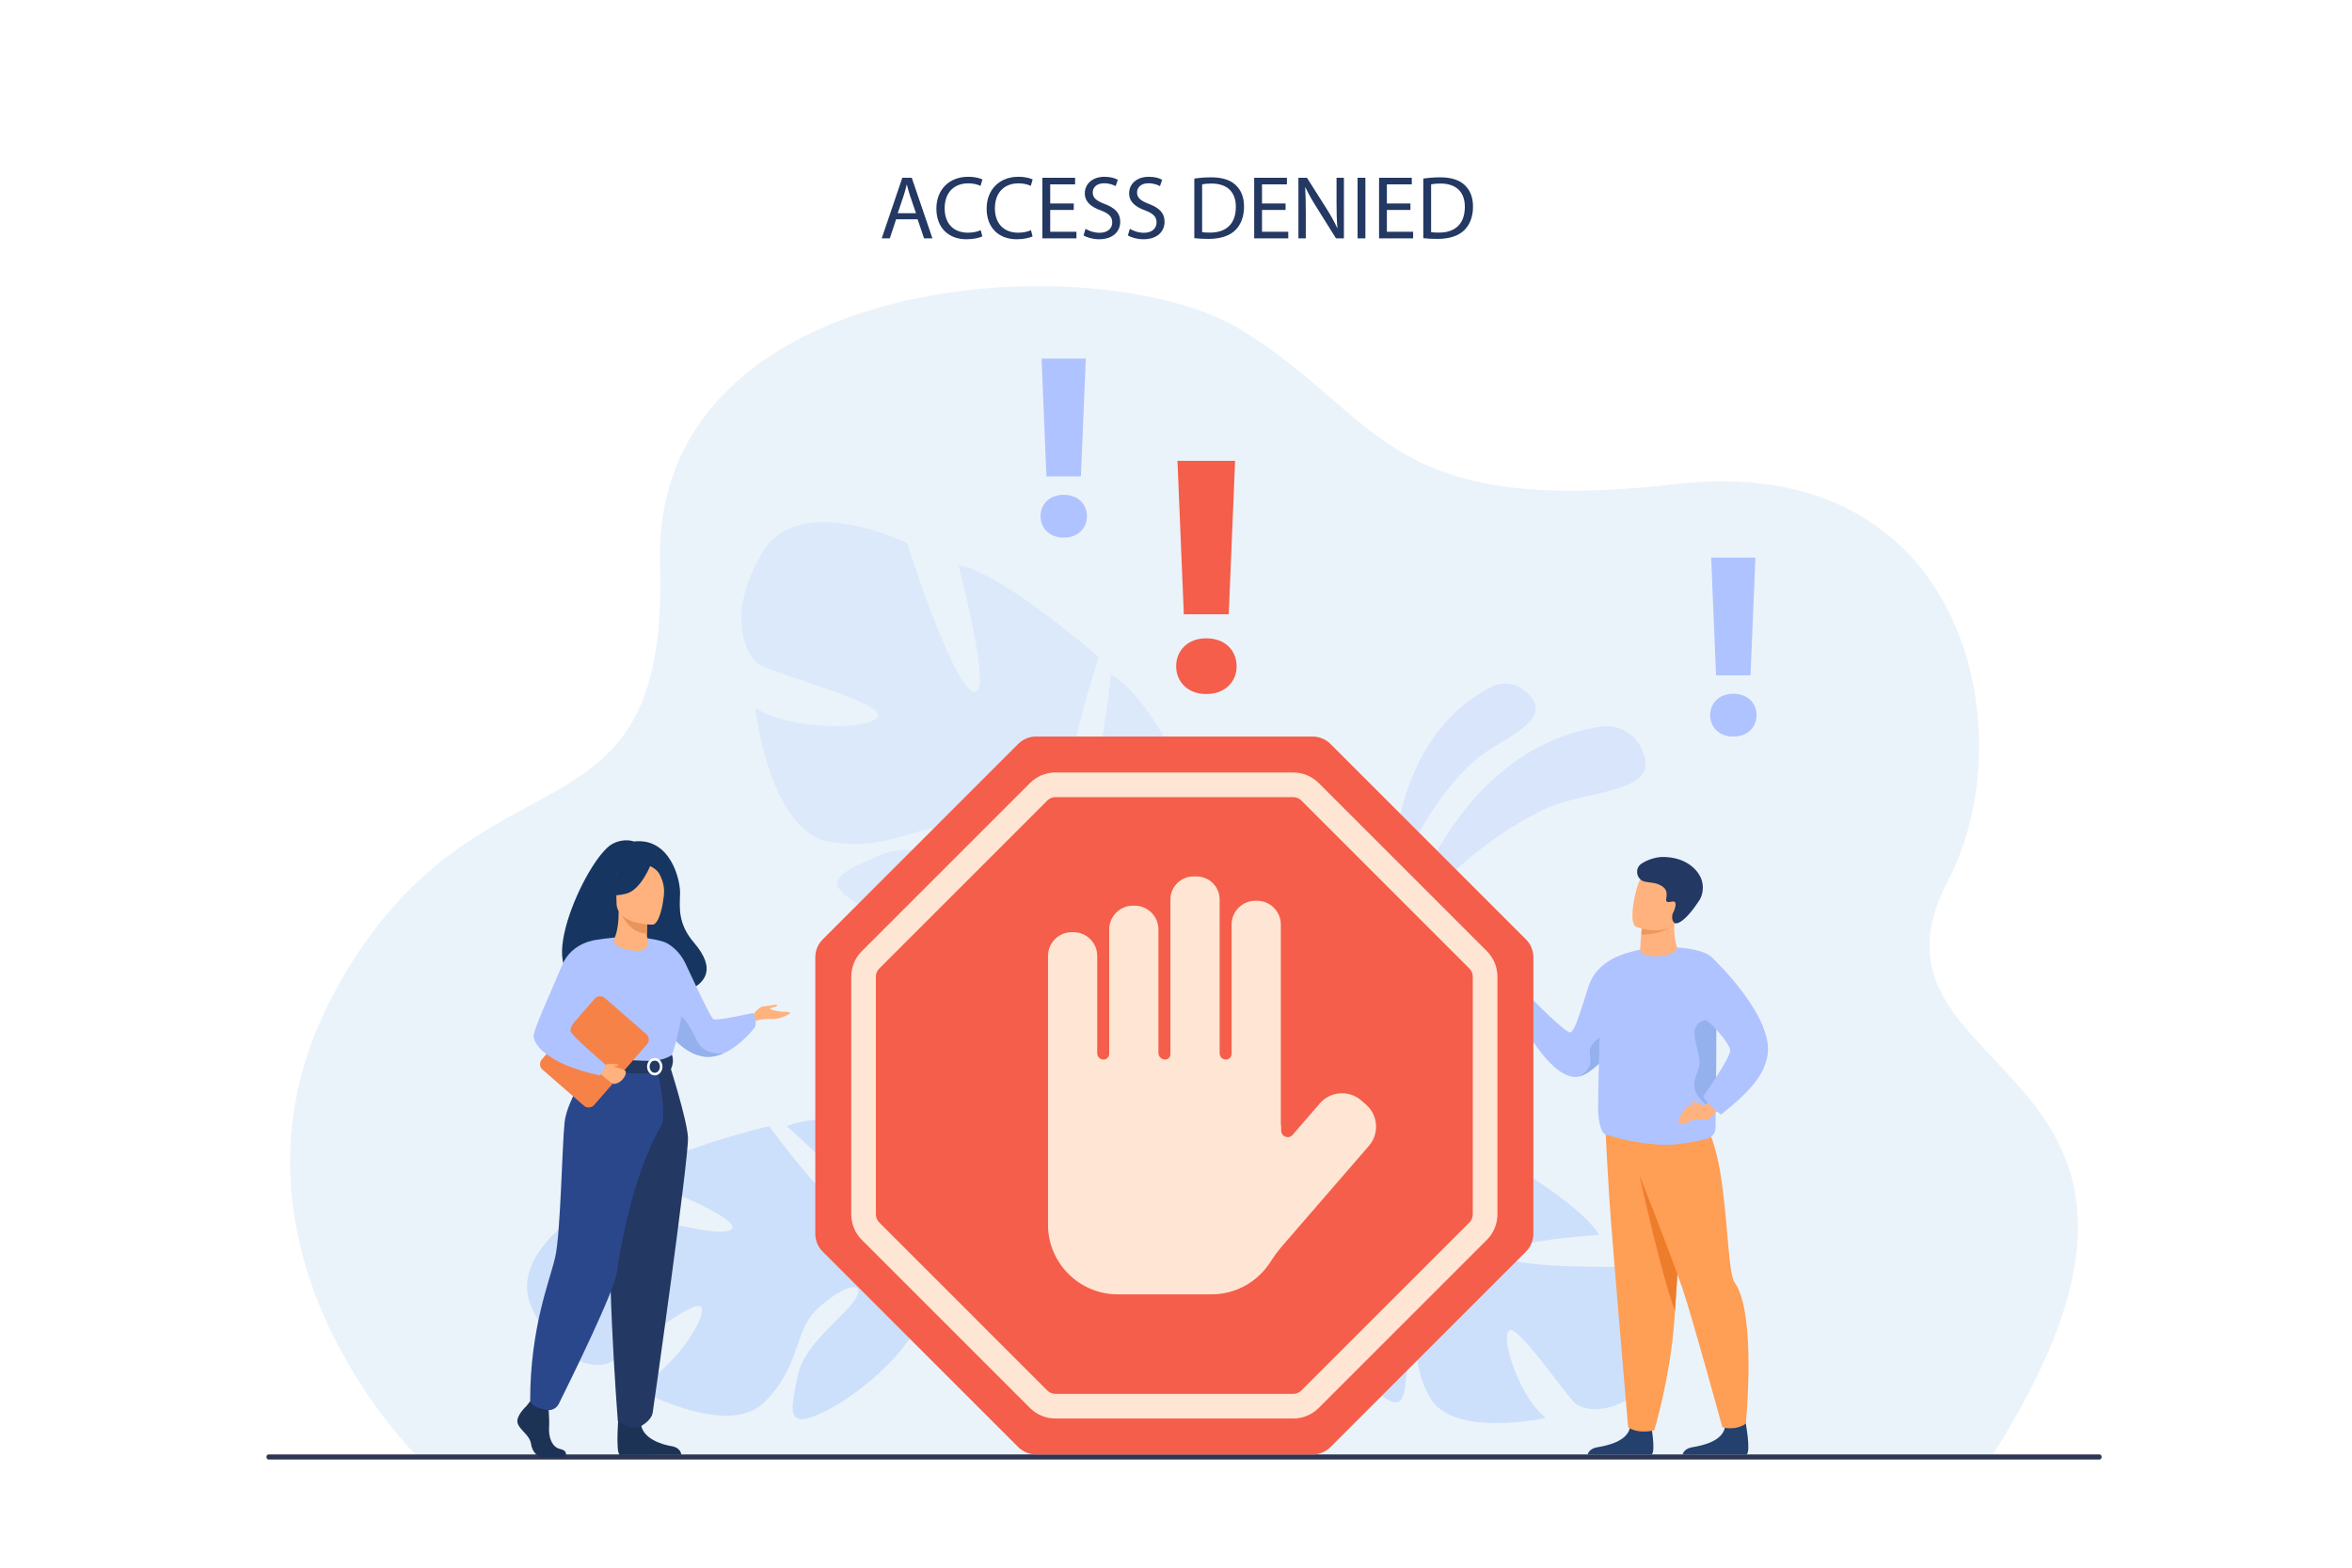 <?xml version="1.0" encoding="utf-8"?>
<!-- Generator: Adobe Illustrator 16.0.0, SVG Export Plug-In . SVG Version: 6.00 Build 0)  -->
<!DOCTYPE svg PUBLIC "-//W3C//DTD SVG 1.1//EN" "http://www.w3.org/Graphics/SVG/1.1/DTD/svg11.dtd">
<svg version="1.1" id="_x2018_лой_x5F_1" xmlns="http://www.w3.org/2000/svg" xmlns:xlink="http://www.w3.org/1999/xlink"
	 x="0px" y="0px" width="3000px" height="2000px" viewBox="0 0 3000 2000" enable-background="new 0 0 3000 2000"
	 xml:space="preserve">
<rect fill="#FFFFFF" width="3000" height="2000"/>
<g>
	<path fill="#EBF3FA" d="M533.486,1859.298c0,0-284.067-275.716-103.345-600.104c180.721-324.389,423.445-161.255,411.699-538.813
		c-11.747-377.559,558.216-409.997,739.639-300.52c181.422,109.477,180.332,241.328,554.859,197.703
		c374.528-43.625,446.076,320.035,348.639,505.375c-138.246,262.966,383.693,219.594,54.814,736.36H533.486z"/>
	<g>
		<path opacity="0.3" fill="#AEC3FF" d="M1780.939,1210.512c0,0,60.358-255.827,263.98-283.955c0,0,39.617-4.866,52.811,38.759
			c13.191,43.624-65.578,43.938-114.269,61.486C1934.772,1044.35,1821.26,1118.738,1780.939,1210.512z"/>
		<path opacity="0.3" fill="#AEC3FF" d="M1776.313,1162.635c0,0-21.17-211.907,127.425-287.114c0,0,29.07-14.167,50.673,15.779
			s-38.664,50.944-71.344,77.218C1850.387,994.793,1783.021,1081.698,1776.313,1162.635z"/>
	</g>
	<path fill="#2E3552" d="M2677.873,1861.986H342.647c-1.484,0-2.699-1.215-2.699-2.699v-1.03c0-1.483,1.214-2.698,2.699-2.698
		h2335.226c1.485,0,2.699,1.215,2.699,2.698v1.03C2680.572,1860.771,2679.358,1861.986,2677.873,1861.986z"/>
	<path fill="#CDE0FB" d="M677.683,1666.893c-31.437-71.631,82.593-133.18,82.593-133.18s150.264,48.636,171.838,35.298
		c21.575-13.337-120.352-66.667-120.352-66.667c35.018-34.264,169.293-65.664,169.293-65.664s90.573,124.991,108.201,106.753
		s-85.845-106.581-85.845-106.581c45.632-18.575,114.469-3.326,114.469-3.326c99.12,35.292,48.683,160.749,48.683,160.749
		s32.324,42.64,96.532,69.694c0,0,0.003,0,0.003,0s12.91,4.146,30.89,14.386l-10.02,8.07c-2.983-2.027-5.977-3.898-8.984-5.587
		c-0.015-0.02-0.032-0.027-0.055-0.03c-0.044-0.024-0.087-0.047-0.131-0.072c-1.933-0.995-4.694-2.403-8.085-4.097
		c-0.004-0.002-0.009-0.005-0.013-0.007c-0.005-0.006-0.012-0.001-0.017-0.008c-7.888-3.527-13.521-6.288-17.404-8.43
		c-0.013-0.006-0.024-0.014-0.034-0.022c-24.323-11.422-57.277-25.289-70.23-23.331c0,0-0.148-2.453-1.558-6.323
		c0.497,2.017,1.015,4.118,1.558,6.323c12.45,50.566-68.37,125.763-124.042,154.444c-55.671,28.681-45.699-1.569-37.589-44.161
		c8.11-42.593,66.657-80.243,75.675-101.646c9.019-21.403-21.165-11.23-51.042,16.874c-29.878,28.105-20.149,72.784-67.655,119.127
		s-164.659-18.862-164.659-18.862c44.407-17.589,92.323-88.5,84.906-102.724c-7.417-14.224-100.761,62.979-118.421,71.144
		C758.527,1747.203,709.12,1738.523,677.683,1666.893z"/>
	<path fill="#CDE0FB" d="M2113.354,1753.016c45.86-54.111-37.304-137.116-37.304-137.116s-143.172,3.37-158.468-13.806
		c-15.297-17.174,121.846-26.782,121.846-26.782c-21.562-38.841-130.123-100.884-130.123-100.884s-111.064,85.174-121.662,64.763
		c-10.598-20.412,102.189-70.4,102.189-70.4c-34.847-27.955-98.615-32.522-98.615-32.522
		c-95.273,5.014-83.917,127.095-83.917,127.095s-39.127,28.688-101.929,35.579h-0.002c0,0-12.293,0.26-30.568,4.505l6.619,9.607
		c3.116-0.99,6.202-1.841,9.253-2.53c0.018-0.013,0.034-0.016,0.056-0.012c0.044-0.01,0.088-0.019,0.133-0.029
		c1.938-0.364,4.701-0.873,8.086-1.468c0.005,0,0.01-0.001,0.014-0.002c0.006-0.003,0.011,0.002,0.017-0.002
		c7.767-1.024,13.378-1.965,17.306-2.821c0.014-0.002,0.025-0.006,0.035-0.011c24.095-3.63,56.322-7.15,67.072-2.096
		c0,0,0.764-2.094,2.989-5.093c-0.952,1.624-1.947,3.317-2.989,5.093c-23.909,40.72,26.861,126.987,67.817,166.323
		s40.119,10.467,44.097-28.646c3.977-39.114-37.156-86.987-39.453-107.922c-2.298-20.935,21.3-4.28,39.989,27.877
		c18.69,32.158-1.329,68.467,27.958,121.036c29.288,52.569,147.976,26.23,147.976,26.23
		c-34.038-26.78-57.322-100.807-47.195-111.248c10.128-10.44,71.261,80.812,84.495,92.479S2067.492,1807.126,2113.354,1753.016z"/>
	<path opacity="0.5" fill="#CDE0FB" d="M972.422,704.822c47.269-79.316,184.588-11.955,184.588-11.955s56.296,177.72,83.902,189.304
		c27.606,11.584-18.462-161.344-18.462-161.344c56.93,10.152,179.161,117.637,179.161,117.637s-57.992,172.72-28.382,177.153
		c29.608,4.432,43.546-155.556,43.546-155.556c49.134,31.107,81.68,107.701,81.68,107.701
		c34.05,119.435-121.071,156.99-121.071,156.99s-18.806,60.291-0.778,140.532l0.001,0.003c0,0,4.869,15.247,7.358,39.542
		l-14.624-4.094c-0.097-4.256-0.352-8.414-0.791-12.462c0.008-0.028,0.004-0.05-0.01-0.074c-0.006-0.059-0.014-0.116-0.021-0.175
		c-0.369-2.541-0.909-6.158-1.606-10.578c-0.001-0.006-0.002-0.011-0.003-0.016c0.003-0.01-0.007-0.013-0.004-0.022
		c-2.019-9.997-3.229-17.302-3.833-22.501c-0.003-0.018-0.003-0.033-0.002-0.048c-5.702-31.201-14.973-72.371-25.735-83.476
		c0,0,2.255-1.822,5.007-5.831c-1.597,1.86-3.262,3.798-5.007,5.831c-40.048,46.633-167.709,20.535-233.437-13.289
		c-65.727-33.823-29.826-44.982,16.658-66.393c46.483-21.41,122.799,9.027,149.546,3.018c26.748-6.008-3.72-28.033-51.209-37.472
		s-83.746,30.544-160.844,16.673c-77.097-13.869-94.771-171.137-94.771-171.137c47.347,30.607,148.331,28.026,156.912,11.147
		c8.581-16.879-129.594-53.631-149.549-65.001C950.688,837.561,925.153,784.139,972.422,704.822z"/>
	<g>
		<g>
			<path fill="#F45E4A" d="M1500.207,849.99c0-5.125,0.913-9.862,2.745-14.212c1.828-4.347,4.416-8.114,7.758-11.299
				c3.342-3.181,7.357-5.668,12.054-7.456c4.691-1.783,9.983-2.679,15.872-2.679c5.886,0,11.22,0.896,15.992,2.679
				c4.774,1.788,8.832,4.274,12.174,7.456c3.342,3.185,5.926,6.953,7.757,11.299c1.828,4.35,2.745,9.086,2.745,14.212
				c0,5.125-0.917,9.825-2.745,14.095c-1.831,4.274-4.415,8.001-7.757,11.183c-3.342,3.186-7.399,5.672-12.174,7.456
				c-4.772,1.783-10.106,2.679-15.992,2.679c-5.889,0-11.181-0.896-15.872-2.679c-4.696-1.784-8.712-4.271-12.054-7.456
				c-3.342-3.182-5.93-6.909-7.758-11.183C1501.119,859.815,1500.207,855.115,1500.207,849.99z M1567.277,783.694h-57.285
				l-8.115-195.735h73.516L1567.277,783.694z"/>
		</g>
	</g>
	<g>
		<g>
			<path fill="#AEC3FF" d="M1327.239,658.647c0-3.934,0.701-7.569,2.107-10.908c1.403-3.336,3.389-6.227,5.954-8.672
				c2.565-2.441,5.647-4.35,9.251-5.722c3.602-1.368,7.663-2.056,12.183-2.056c4.517,0,8.61,0.688,12.273,2.056
				c3.664,1.373,6.779,3.281,9.343,5.722c2.565,2.445,4.548,5.336,5.953,8.672c1.403,3.339,2.107,6.974,2.107,10.908
				s-0.704,7.541-2.107,10.818c-1.405,3.28-3.388,6.141-5.953,8.583c-2.564,2.445-5.679,4.353-9.343,5.723
				c-3.664,1.368-7.757,2.056-12.273,2.056c-4.52,0-8.581-0.688-12.183-2.056c-3.604-1.37-6.686-3.278-9.251-5.723
				c-2.564-2.441-4.551-5.302-5.954-8.583C1327.94,666.188,1327.239,662.581,1327.239,658.647z M1378.716,607.766h-43.966
				l-6.229-150.225h56.423L1378.716,607.766z"/>
		</g>
	</g>
	<g>
		<g>
			<path fill="#AEC3FF" d="M2181.327,912.477c0-3.934,0.701-7.569,2.106-10.907c1.403-3.336,3.389-6.228,5.955-8.672
				c2.563-2.442,5.646-4.35,9.25-5.722c3.601-1.369,7.663-2.056,12.183-2.056c4.517,0,8.61,0.688,12.273,2.056
				c3.665,1.372,6.778,3.28,9.343,5.722c2.564,2.445,4.549,5.336,5.953,8.672c1.403,3.338,2.107,6.974,2.107,10.907
				s-0.704,7.541-2.107,10.818c-1.404,3.28-3.389,6.141-5.953,8.583c-2.564,2.444-5.678,4.353-9.343,5.722
				c-3.663,1.369-7.757,2.057-12.273,2.057c-4.52,0-8.582-0.688-12.183-2.057c-3.604-1.369-6.687-3.278-9.25-5.722
				c-2.566-2.442-4.552-5.302-5.955-8.583C2182.028,920.018,2181.327,916.41,2181.327,912.477z M2232.804,861.595h-43.966
				l-6.229-150.226h56.424L2232.804,861.595z"/>
		</g>
	</g>
	<g>
		<g>
			<path fill="#AEC3FF" d="M2084.619,1294.776c-9.187,17.044-20.637,34.261-32.369,48.267v0.01
				c-12.287,14.67-24.865,25.82-35.48,29.594l-0.081,0.027c-0.555,0.192-1.1,0.374-1.646,0.52c-0.027,0.019-0.055,0.019-0.082,0.019
				c-0.009,0.009-0.009,0.009-0.009,0.009c-2.155,0.609-4.211,0.882-6.166,0.791c-34.833-1.564-71.55-76.288-71.55-76.288
				s0.955-8.859,7.73-15.116c5.911-5.457,10.459-6.885,10.459-6.885s37.517,38.526,46.685,41.3
				c5.767,1.737,13.342-25.165,24.201-58.953c10.869-33.787,49.022-42.118,49.022-42.118S2113.949,1240.389,2084.619,1294.776z"/>
			<path fill="#94B0ED" d="M2052.25,1343.043v0.01c-12.287,14.67-24.865,25.82-35.48,29.594l-0.081,0.027l-1.646,0.52l-0.091,0.027
				c0,0,0,0,0.009-0.009c0.382-0.255,11.742-6.146,13.524-17.081c1.822-11.174-10.001-20.314,19.709-37.599
				C2065.506,1308.461,2052.25,1343.043,2052.25,1343.043z"/>
			<path fill="#24406D" d="M2025.054,1855.559h81.646c5.85-3.967-1.578-42.752-1.578-42.752s-22.283-8.454-26.133,8.739
				c-3.859,17.183-28.382,22.646-41.359,24.741C2028.748,1847.731,2025.941,1852.61,2025.054,1855.559z"/>
			<path fill="#FF9E55" d="M2149.557,1453.547c0,0-2.573,47.63-5.793,102.818c-2.319,39.572-4.957,83.037-7.221,115.588
				c-0.301,4.32-0.602,8.449-0.884,12.352c-0.081,1.209-0.172,2.41-0.264,3.61c-5.848,72.986-25.394,136.934-25.394,136.934
				c-22.955,4.838-33.323-4.011-33.323-4.011s-15.815-185.364-21.673-260.125c-4.312-55.033-7.986-135.16-7.986-135.16
				L2149.557,1453.547z"/>
			<path fill="#ED7D2B" d="M2143.764,1556.365c-2.319,39.572-4.957,83.037-7.221,115.588
				c-15.008-35.397-45.666-173.368-45.666-173.368L2143.764,1556.365z"/>
			<path fill="#24406D" d="M2146.141,1855.559h81.645c5.85-3.967-1.578-42.752-1.578-42.752s-22.282-8.454-26.131,8.739
				c-3.861,17.183-28.383,22.646-41.36,24.741C2149.835,1847.731,2147.029,1852.61,2146.141,1855.559z"/>
			<path fill="#FF9E55" d="M2069.198,1444.073c0,0,58.304,145.129,76.942,200.142c13.276,39.187,50.719,176.654,50.719,176.654
				s16.282,4.955,29.967-4.623c0,0,13.93-140.447-14.209-180.048c-14.928-21.012-3.709-218.407-64.238-220.098
				C2087.851,1414.411,2069.198,1444.073,2069.198,1444.073z"/>
			<path fill="#AEC3FF" d="M2188.583,1397.395c-0.245,20.637-0.472,35.789-0.418,39.618c0.164,12.486-7.821,15.307-16.054,17.208
				c0,0-7.603,1.637-17.197,3.265c-9.396,1.573-20.729,3.129-28.73,3.074c-40.938-0.327-75.197-12.378-75.197-12.378
				c-7.704,0-11.215-11.914-12.479-28.55c-0.854-11.259,2.62-123.546,3.057-151.585c0.3-20.109,11.341-38.69,14.425-41.409
				c28.586-25.275,112.94-22.092,128.121-4.657c3.756,4.312,4.847,45.885,4.974,91.423
				C2189.165,1342.716,2188.865,1373.675,2188.583,1397.395z"/>
			<path fill="#FFB27D" d="M2137.934,1211.977c-10.769,11.668-46.939,9.939-45.866-0.246c0.146-1.255,0.382-8.713,0.501-9.868
				c0.09-0.928,0.182-1.837,0.254-2.692c0.246-2.51,0.446-4.729,0.609-6.648c0.482-5.584,0.637-8.612,0.637-8.612s0.018,0,0.036,0
				c1.037-0.291,24.294-6.894,35.862-9.632c3.883-0.918,6.457-1.4,6.412-1.064
				C2132.831,1199.197,2141.462,1208.146,2137.934,1211.977z"/>
			<path fill="#ED975D" d="M2131.194,1181.944c0,0-9.714,9.868-37.763,10.577c0.482-5.584,0.637-8.612,0.637-8.612s0.018,0,0.036,0
				c1.037-0.291,24.294-6.894,35.862-9.632C2132.004,1175.114,2129.303,1180.544,2131.194,1181.944z"/>
			<path fill="#FFB27D" d="M2086.959,1182.527c0,0,7.101,2.549,16.155,3.766c13.24,1.788,30.649,0.733,36.119-15.286
				c9.213-26.964,20.98-43.13-6.129-54.141c-14.513-5.895-23.798-6.207-30.103-3.958c-5.479,1.941-8.709,5.82-11.154,9.656
				C2086.584,1130.818,2075.992,1177.807,2086.959,1182.527z"/>
			<path fill="#233862" d="M2093.888,1101.697c-9.685,6.359-6.521,21.266,4.89,23.271c6.838,1.203,12.574,1.442,15.893,2.918
				c6.742,2.996,12.537,6.173,10.943,16.632c-0.54,3.558-2.274,7.891,6.881,5.739c1.5-0.351,2.582-0.248,3.326,0.199
				c3.798,2.253-1.056,13.176-2.52,15.54c0,0-2.106,7.823,2.568,11.632c0.566,0.456,9.75,4.47,31.883-29.401
				c3.479-5.316,6.801-17.294,1.428-28.826c-5.366-11.532-20.335-26.117-48.53-26.117
				C2113.309,1093.284,2102.274,1096.189,2093.888,1101.697z"/>
			<path fill="#94B0ED" d="M2188.583,1397.395c-4.119,19.146-3.071,19.347-9.39,14.323c-25.748-20.465-18.223-31.185-12.502-48.921
				c5.721-17.734-14.361-45.474,0-57.297c14.043-11.56,22.046,7.075,22.392,7.903
				C2189.165,1342.716,2188.865,1373.675,2188.583,1397.395z"/>
			<path fill="#FFB27D" d="M2187.952,1394.933c0,0-9.703,15.87-16.067,15.311c-6.363-0.561-14.947-2.934-19.906,1.797
				c-4.959,4.729-12.946,16.934-10.713,20.183c2.232,3.249,11.209,0.368,17.659-3.19c6.451-3.557,16.607,1.753,22.021-2.288
				c5.413-4.042,18.376-20.09,18.376-20.09L2187.952,1394.933z"/>
			<path fill="#AEC3FF" d="M2184.111,1221.98c0,0,80.543,75.789,70.083,126.204c-4.767,22.972-19.555,42.353-58.966,73.729
				c0,0-18.645-12.884-22.737-23.343c0,0,35.773-50.387,34.391-58.966c-1.692-10.501-26.113-36.835-34.875-40.928
				S2164.051,1230.776,2184.111,1221.98z"/>
			<path fill="#FFB27D" d="M2171.885,1410.243c0,0-8.488-3.714-11.217-5.306c-2.729-1.591-2.123,0.985-1.289,2.274
				c0.834,1.288,3.107,4.168,6.442,4.471C2169.156,1411.986,2171.885,1410.243,2171.885,1410.243z"/>
		</g>
	</g>
	<g>
		<path fill="#163560" d="M755.657,1245.553c-2.912-5.616,63.529-25.84,64.582,29.586c0,0,124.463-3.06,65.035-72.432
			c-20.573-24.018-18.457-43.874-17.84-62.358c0.625-18.487-12.815-72.214-58.884-66.804c0,0-12.064-4.908-27.121,2.902
			C747.188,1094.211,670.485,1265.992,755.657,1245.553z"/>
		<path fill="#FFB27D" d="M959.139,1296.428c0,0,8.101-12.333,14.63-12.574c6.53-0.243,18.621-3.628,17.654-1.21
			s-8.464,2.66-9.189,4.111c-0.726,1.45,11.124,3.627,14.51,3.87c3.386,0.241,11.366,0,11.124,1.691
			c-0.242,1.693-14.383,8.707-24.361,7.739c-9.979-0.968-22.312,2.902-22.312,2.902L959.139,1296.428z"/>
		<path fill="#AEC3FF" d="M841.971,1300.419c0,0,4.404,8.72,12.392,18.739c9.627,12.058,24.471,25.986,43.109,28.736
			c8.902,1.313,17.608-0.602,25.61-4.156c0.022-0.008,0.029-0.008,0.029-0.008c22.635-10.048,39.656-33.155,39.656-33.155
			c3.99-10.883-2.539-18.261-2.539-18.261s-45.707,10.281-50.06,8.104c-4.353-2.177-31.116-61.55-35.937-71.438
			c-10.247-21.019-26.507-27.048-26.507-27.048L841.971,1300.419z"/>
		<path fill="#94B0ED" d="M854.363,1319.158c9.627,12.058,24.471,25.986,43.109,28.736c8.902,1.313,17.608-0.602,25.61-4.156
			c-0.885,0.115-23.492,2.908-32.502-13.213c-9.192-16.445-19.131-42.563-32.786-33.858
			C851.903,1300.426,852.165,1309.763,854.363,1319.158z"/>
		<path fill="#1D3356" d="M671.449,1793.793c0,0-13.946,12.729-11.225,21.772c2.721,9.043,15.307,15.071,17.008,26.124
			c1.701,11.055,8.504,17.083,14.627,17.083c6.123,0,29.192,0,29.192,0s4.507-7.778-6.378-10.122
			c-10.885-2.346-14.989-15.334-14.309-27.392c0.68-12.059-1.021-28.135-1.021-28.135l-23.131-5.36L671.449,1793.793z"/>
		<path fill="#1D3356" d="M789.494,1799.196c0,0-5.018,53.92,1.106,56.935l78.359-0.16c0,0,0-9.045-12.586-11.055
			c-12.586-2.009-34.697-9.377-38.438-25.79C814.192,1802.714,789.494,1799.196,789.494,1799.196z"/>
		<path fill="#AEC3FF" d="M729.215,1264.05c0,0-1.168,16.462,0,36.218c0.776,13.096,14.023,30.636,15.902,34.975
			c4.716,10.882,10.034,12.652,10.034,12.652l41.143,10.085l14.467,3.54l45.619-13.625c0,0,20.778-57.996,12.435-90.644
			c-8.343-32.647-21.09-55.318-21.09-55.318s-30.927-12.206-85.695-3.091L729.215,1264.05z"/>
		<path fill="#F2CCAA" d="M741.258,1305.612c0.776,13.096,1.981,25.291,3.859,29.63c4.716,10.882,10.034,12.652,10.034,12.652
			l41.143,10.085l17.869-5.253c0,0-59.65-9.04-53.041-60.361L741.258,1305.612z"/>
		<path fill="#233862" d="M853.478,1356.697c0,0,22.591,70.32,24.042,94.262c1.451,23.94-43.185,340.108-44.981,351.14
			c-1.692,10.398-14.605,17.027-14.605,17.027s-5.939,3.503-14.415,1.11c-11.76-3.321-15.477-7.297-15.477-7.297
			s-17.584-225.488-6.702-306.036c10.882-80.55,11.01-150.206,11.01-150.206H853.478z"/>
		<path fill="#2B478B" d="M757.762,1354.602c0,0-34.461,46.237-37.674,77.494s-5.04,141.048-11.884,171.519
			s-31.992,89.11-31.992,184.149c0,0,2.613,5.447,10.685,8.35c2.581,0.928,6.039,1.828,9.396,2.598
			c6.656,1.526,13.485-1.728,16.522-7.843c17.002-34.231,71.158-144.635,73.935-167.552c1.965-16.218,19.064-123.557,56.364-186.542
			c8.955-15.121-5.495-75.255-5.495-75.255L757.762,1354.602z"/>
		<path fill="#233862" d="M857.087,1345.842c0,0-9.07,7.175-27.086,7.537c-21.521,0.434-74.847-5.485-74.847-5.485
			s-2.37,6.619-2.273,13.609c0,0,65.13,16.429,102.866,2.399C855.746,1363.902,860.613,1354.745,857.087,1345.842z"/>
		<g>
			<path fill="#FFFFFF" d="M825.344,1360.811c0-6.128,4.404-11.114,9.819-11.114c5.416,0,9.82,4.986,9.82,11.114
				c0,6.129-4.405,11.115-9.82,11.115C829.748,1371.926,825.344,1366.939,825.344,1360.811z M828.599,1360.811
				c0,4.335,2.945,7.859,6.564,7.859c3.621,0,6.566-3.524,6.566-7.859c0-4.334-2.945-7.859-6.566-7.859
				C831.543,1352.951,828.599,1356.477,828.599,1360.811z"/>
		</g>
		<path fill="#F78248" d="M691.96,1364.589l52.888,46.052c3.821,3.328,9.617,2.928,12.944-0.894l67.483-77.499
			c3.328-3.822,2.927-9.617-0.895-12.944l-52.887-46.053c-3.822-3.328-9.617-2.927-12.945,0.894l-67.483,77.5
			C687.738,1355.466,688.139,1361.262,691.96,1364.589z"/>
		<path fill="#FFB27D" d="M770.203,1358.776c0.751,0.199,28.093,3.412,28.097,9.062c0.005,6.532-8.014,15.285-15.567,14.872
			c-3.061-0.167-17.167-13.139-17.167-13.139L770.203,1358.776z"/>
		<path fill="#FFB27D" d="M784.243,1195.85c3.111-7.545,4.927-19.035,4.875-33.258l2.066,0.407l34.73,6.877
			c0,0-0.79,10.931-0.813,21.228c0,0.086,0,0.171,0,0.256c-0.042,8.942,6.042,17.916-8.303,21.463
			C812.365,1213.918,777.71,1211.694,784.243,1195.85z"/>
		<path fill="#E8945B" d="M825.916,1169.876c0,0-0.791,10.931-0.814,21.228c-19.435-0.548-29.708-18.277-33.917-28.104
			L825.916,1169.876z"/>
		<path fill="#FFB27D" d="M832.406,1179.626c0,0-45.983,0.759-46.015-27.884c-0.032-28.644-5.988-47.836,23.369-49.531
			c29.358-1.695,35.074,9.228,37.41,18.785C849.507,1130.555,844.367,1178.69,832.406,1179.626z"/>
		<path fill="#163560" d="M830.704,1101.508c0,0-12.59,33.605-31.912,38.573c-19.321,4.969-27.703-0.208-27.703-0.208
			s14.821-11.773,17.896-32.325C788.986,1107.548,821.207,1085.515,830.704,1101.508z"/>
		<path fill="#163560" d="M827.583,1104.236c0,0,9.336,3.49,13.179,10.299c3.757,6.659,6.958,15.478,6.216,26.297
			c0,0,9.486-22.841-1.174-35.762C834.5,1091.369,827.583,1104.236,827.583,1104.236z"/>
		<path fill="#FFB27D" d="M770.203,1358.776c0,0,6.553-2.105,10.932-1.492s7.62-0.087,7.62,1.139s-5.654,1.798-6.855,2.388
			C780.697,1361.4,770.203,1358.776,770.203,1358.776z"/>
		<path fill="#AEC3FF" d="M762.029,1198.842c0,0-32.642,2.289-45.154,32.705c-12.512,30.416-36.251,81.484-36.251,90.076
			c0,8.591,13.261,35.074,84.479,50.303c0,0,7.366-7.749,6.92-13.878c0,0-44.458-38.185-44.337-42.647
			c0.226-8.442,7.289-19.586,46.32-58.631C784.617,1246.155,762.029,1198.842,762.029,1198.842z"/>
	</g>
	<g>
		<g>
			<path fill="#F45E4A" d="M1674.241,939.656h-352.733c-8.53,0-16.711,3.389-22.744,9.421l-249.42,249.42
				c-6.032,6.032-9.42,14.213-9.42,22.743v352.733c0,8.53,3.389,16.712,9.42,22.744l249.42,249.42
				c6.033,6.032,14.214,9.421,22.744,9.421h352.733c8.53,0,16.712-3.389,22.744-9.421l249.42-249.42
				c6.032-6.032,9.421-14.214,9.421-22.744V1221.24c0-8.53-3.389-16.711-9.421-22.743l-249.42-249.42
				C1690.953,943.044,1682.771,939.656,1674.241,939.656z"/>
			<g>
				<path fill="#FFE5D4" d="M1649.426,1809.708h-303.103c-12.346,0-23.954-4.809-32.685-13.537l-214.327-214.328
					c-8.729-8.729-13.538-20.337-13.538-32.683v-303.105c0-12.347,4.809-23.955,13.539-32.685l214.325-214.325
					c8.732-8.732,20.34-13.54,32.685-13.54h303.103c12.348,0,23.955,4.808,32.686,13.54l214.326,214.327
					c8.73,8.729,13.539,20.336,13.539,32.683v303.105c0,12.346-4.809,23.953-13.539,32.683l-214.326,214.327
					C1673.381,1804.899,1661.773,1809.708,1649.426,1809.708z M1346.323,1016.936c-3.951,0-7.666,1.537-10.461,4.334
					l-214.325,214.325c-2.794,2.794-4.333,6.508-4.333,10.46v303.105c0,3.951,1.539,7.665,4.333,10.458l214.327,214.329
					c2.794,2.792,6.509,4.331,10.46,4.331h303.103c3.952,0,7.668-1.539,10.462-4.331l214.327-214.327
					c2.792-2.795,4.33-6.509,4.33-10.46v-303.105c0-3.952-1.538-7.666-4.33-10.46l-214.327-214.327
					c-2.794-2.795-6.51-4.332-10.462-4.332H1346.323z"/>
			</g>
			<path fill="#FFE5D4" d="M1742.34,1409.143l-6.175-5.347c-15.514-13.433-39.196-11.729-52.628,3.784l-34.878,40.283
				c-4.984,5.756-14.44,2.23-14.44-5.383l0,0c0-3.193-0.176-6.348-0.508-9.457v-253.602c0-16.655-13.628-30.282-30.283-30.282
				h-2.236c-16.655,0-30.283,13.627-30.283,30.282v165.055c0,4.004-3.246,7.25-7.251,7.25l0,0c-4.422,0-8.007-3.584-8.007-8.006
				v-196.277c0-16.099-13.171-29.27-29.27-29.27h-4.263c-16.099,0-29.27,13.171-29.27,29.27v197.569
				c0,3.708-3.007,6.714-6.714,6.714l0,0c-4.719,0-8.544-3.824-8.544-8.543v-157.501c0-16.655-13.627-30.282-30.283-30.282h-2.236
				c-16.656,0-30.283,13.627-30.283,30.282v158.778c0,4.013-3.253,7.266-7.266,7.266l0,0c-4.413,0-7.991-3.577-7.991-7.991v-124.224
				c0-16.656-13.627-30.283-30.283-30.283h-2.237c-16.655,0-30.283,13.627-30.283,30.283v218.111c0,0.605,0.023,1.205,0.059,1.803
				c-0.035,1.015-0.059,2.031-0.059,3.055v120.054c0,48.796,39.923,88.718,88.718,88.718h120.055
				c31.208,0,58.783-16.332,74.608-40.871c4.779-7.412,9.951-14.563,15.725-21.23l110.29-127.381
				C1759.557,1446.257,1757.853,1422.574,1742.34,1409.143z"/>
		</g>
	</g>
</g>
<g>
	<path fill="#233862" d="M1142.997,279.775l-8.027,24.31h-10.32l26.259-77.288h12.041l26.374,77.288h-10.665l-8.256-24.31H1142.997z
		 M1168.339,271.978l-7.568-22.246c-1.72-5.045-2.867-9.632-4.014-14.104h-0.229c-1.147,4.587-2.408,9.289-3.899,13.99
		l-7.568,22.361H1168.339z"/>
	<path fill="#233862" d="M1252.967,301.562c-3.669,1.835-11.008,3.669-20.412,3.669c-21.787,0-38.185-13.76-38.185-39.102
		c0-24.195,16.398-40.593,40.364-40.593c9.632,0,15.71,2.064,18.347,3.44l-2.408,8.142c-3.784-1.834-9.174-3.21-15.595-3.21
		c-18.118,0-30.158,11.582-30.158,31.878c0,18.92,10.894,31.076,29.7,31.076c6.077,0,12.27-1.261,16.283-3.211L1252.967,301.562z"/>
	<path fill="#233862" d="M1317.068,301.562c-3.669,1.835-11.008,3.669-20.412,3.669c-21.787,0-38.185-13.76-38.185-39.102
		c0-24.195,16.398-40.593,40.364-40.593c9.632,0,15.71,2.064,18.347,3.44l-2.408,8.142c-3.784-1.834-9.174-3.21-15.595-3.21
		c-18.118,0-30.158,11.582-30.158,31.878c0,18.92,10.894,31.076,29.7,31.076c6.077,0,12.27-1.261,16.283-3.211L1317.068,301.562z"/>
	<path fill="#233862" d="M1369.587,267.849h-30.043v27.865h33.483v8.371h-43.46v-77.288h41.74v8.371h-31.763v24.425h30.043V267.849z
		"/>
	<path fill="#233862" d="M1384.608,291.93c4.472,2.752,11.008,5.045,17.889,5.045c10.206,0,16.168-5.39,16.168-13.187
		c0-7.224-4.128-11.353-14.563-15.366c-12.613-4.472-20.411-11.008-20.411-21.902c0-12.04,9.977-20.984,24.998-20.984
		c7.912,0,13.646,1.835,17.086,3.784l-2.752,8.142c-2.523-1.376-7.683-3.669-14.678-3.669c-10.55,0-14.563,6.307-14.563,11.582
		c0,7.224,4.701,10.779,15.366,14.907c13.072,5.045,19.723,11.352,19.723,22.705c0,11.925-8.83,22.246-27.062,22.246
		c-7.454,0-15.595-2.179-19.724-4.931L1384.608,291.93z"/>
	<path fill="#233862" d="M1441.142,291.93c4.472,2.752,11.008,5.045,17.889,5.045c10.206,0,16.168-5.39,16.168-13.187
		c0-7.224-4.128-11.353-14.563-15.366c-12.613-4.472-20.411-11.008-20.411-21.902c0-12.04,9.977-20.984,24.998-20.984
		c7.912,0,13.646,1.835,17.086,3.784l-2.752,8.142c-2.523-1.376-7.683-3.669-14.678-3.669c-10.55,0-14.563,6.307-14.563,11.582
		c0,7.224,4.701,10.779,15.366,14.907c13.072,5.045,19.723,11.352,19.723,22.705c0,11.925-8.83,22.246-27.062,22.246
		c-7.454,0-15.595-2.179-19.724-4.931L1441.142,291.93z"/>
	<path fill="#233862" d="M1523.36,227.83c6.077-0.917,13.302-1.605,21.214-1.605c14.334,0,24.539,3.326,31.305,9.632
		c6.881,6.307,10.894,15.251,10.894,27.75c0,12.614-3.898,22.934-11.123,30.043c-7.224,7.224-19.149,11.123-34.171,11.123
		c-7.109,0-13.072-0.344-18.118-0.917V227.83z M1533.337,296.173c2.522,0.458,6.192,0.573,10.091,0.573
		c21.328,0,32.91-11.926,32.91-32.795c0.114-18.232-10.206-29.814-31.305-29.814c-5.16,0-9.06,0.459-11.696,1.032V296.173z"/>
	<path fill="#233862" d="M1639.749,267.849h-30.043v27.865h33.483v8.371h-43.46v-77.288h41.74v8.371h-31.764v24.425h30.043V267.849z
		"/>
	<path fill="#233862" d="M1656.147,304.085v-77.288h10.894l24.769,39.103c5.733,9.059,10.206,17.201,13.875,25.113l0.229-0.115
		c-0.917-10.32-1.146-19.723-1.146-31.764v-32.337h9.403v77.288h-10.092l-24.539-39.217c-5.39-8.6-10.55-17.43-14.448-25.8
		l-0.344,0.114c0.573,9.747,0.803,19.035,0.803,31.878v33.025H1656.147z"/>
	<path fill="#233862" d="M1741.577,226.797v77.288h-9.977v-77.288H1741.577z"/>
	<path fill="#233862" d="M1799.026,267.849h-30.043v27.865h33.483v8.371h-43.46v-77.288h41.74v8.371h-31.764v24.425h30.043V267.849z
		"/>
	<path fill="#233862" d="M1815.425,227.83c6.077-0.917,13.302-1.605,21.214-1.605c14.334,0,24.539,3.326,31.305,9.632
		c6.881,6.307,10.894,15.251,10.894,27.75c0,12.614-3.898,22.934-11.123,30.043c-7.224,7.224-19.149,11.123-34.171,11.123
		c-7.109,0-13.072-0.344-18.118-0.917V227.83z M1825.401,296.173c2.522,0.458,6.192,0.573,10.091,0.573
		c21.328,0,32.91-11.926,32.91-32.795c0.114-18.232-10.206-29.814-31.305-29.814c-5.16,0-9.06,0.459-11.696,1.032V296.173z"/>
</g>
<g>
</g>
<g>
</g>
<g>
</g>
<g>
</g>
<g>
</g>
<g>
</g>
</svg>
